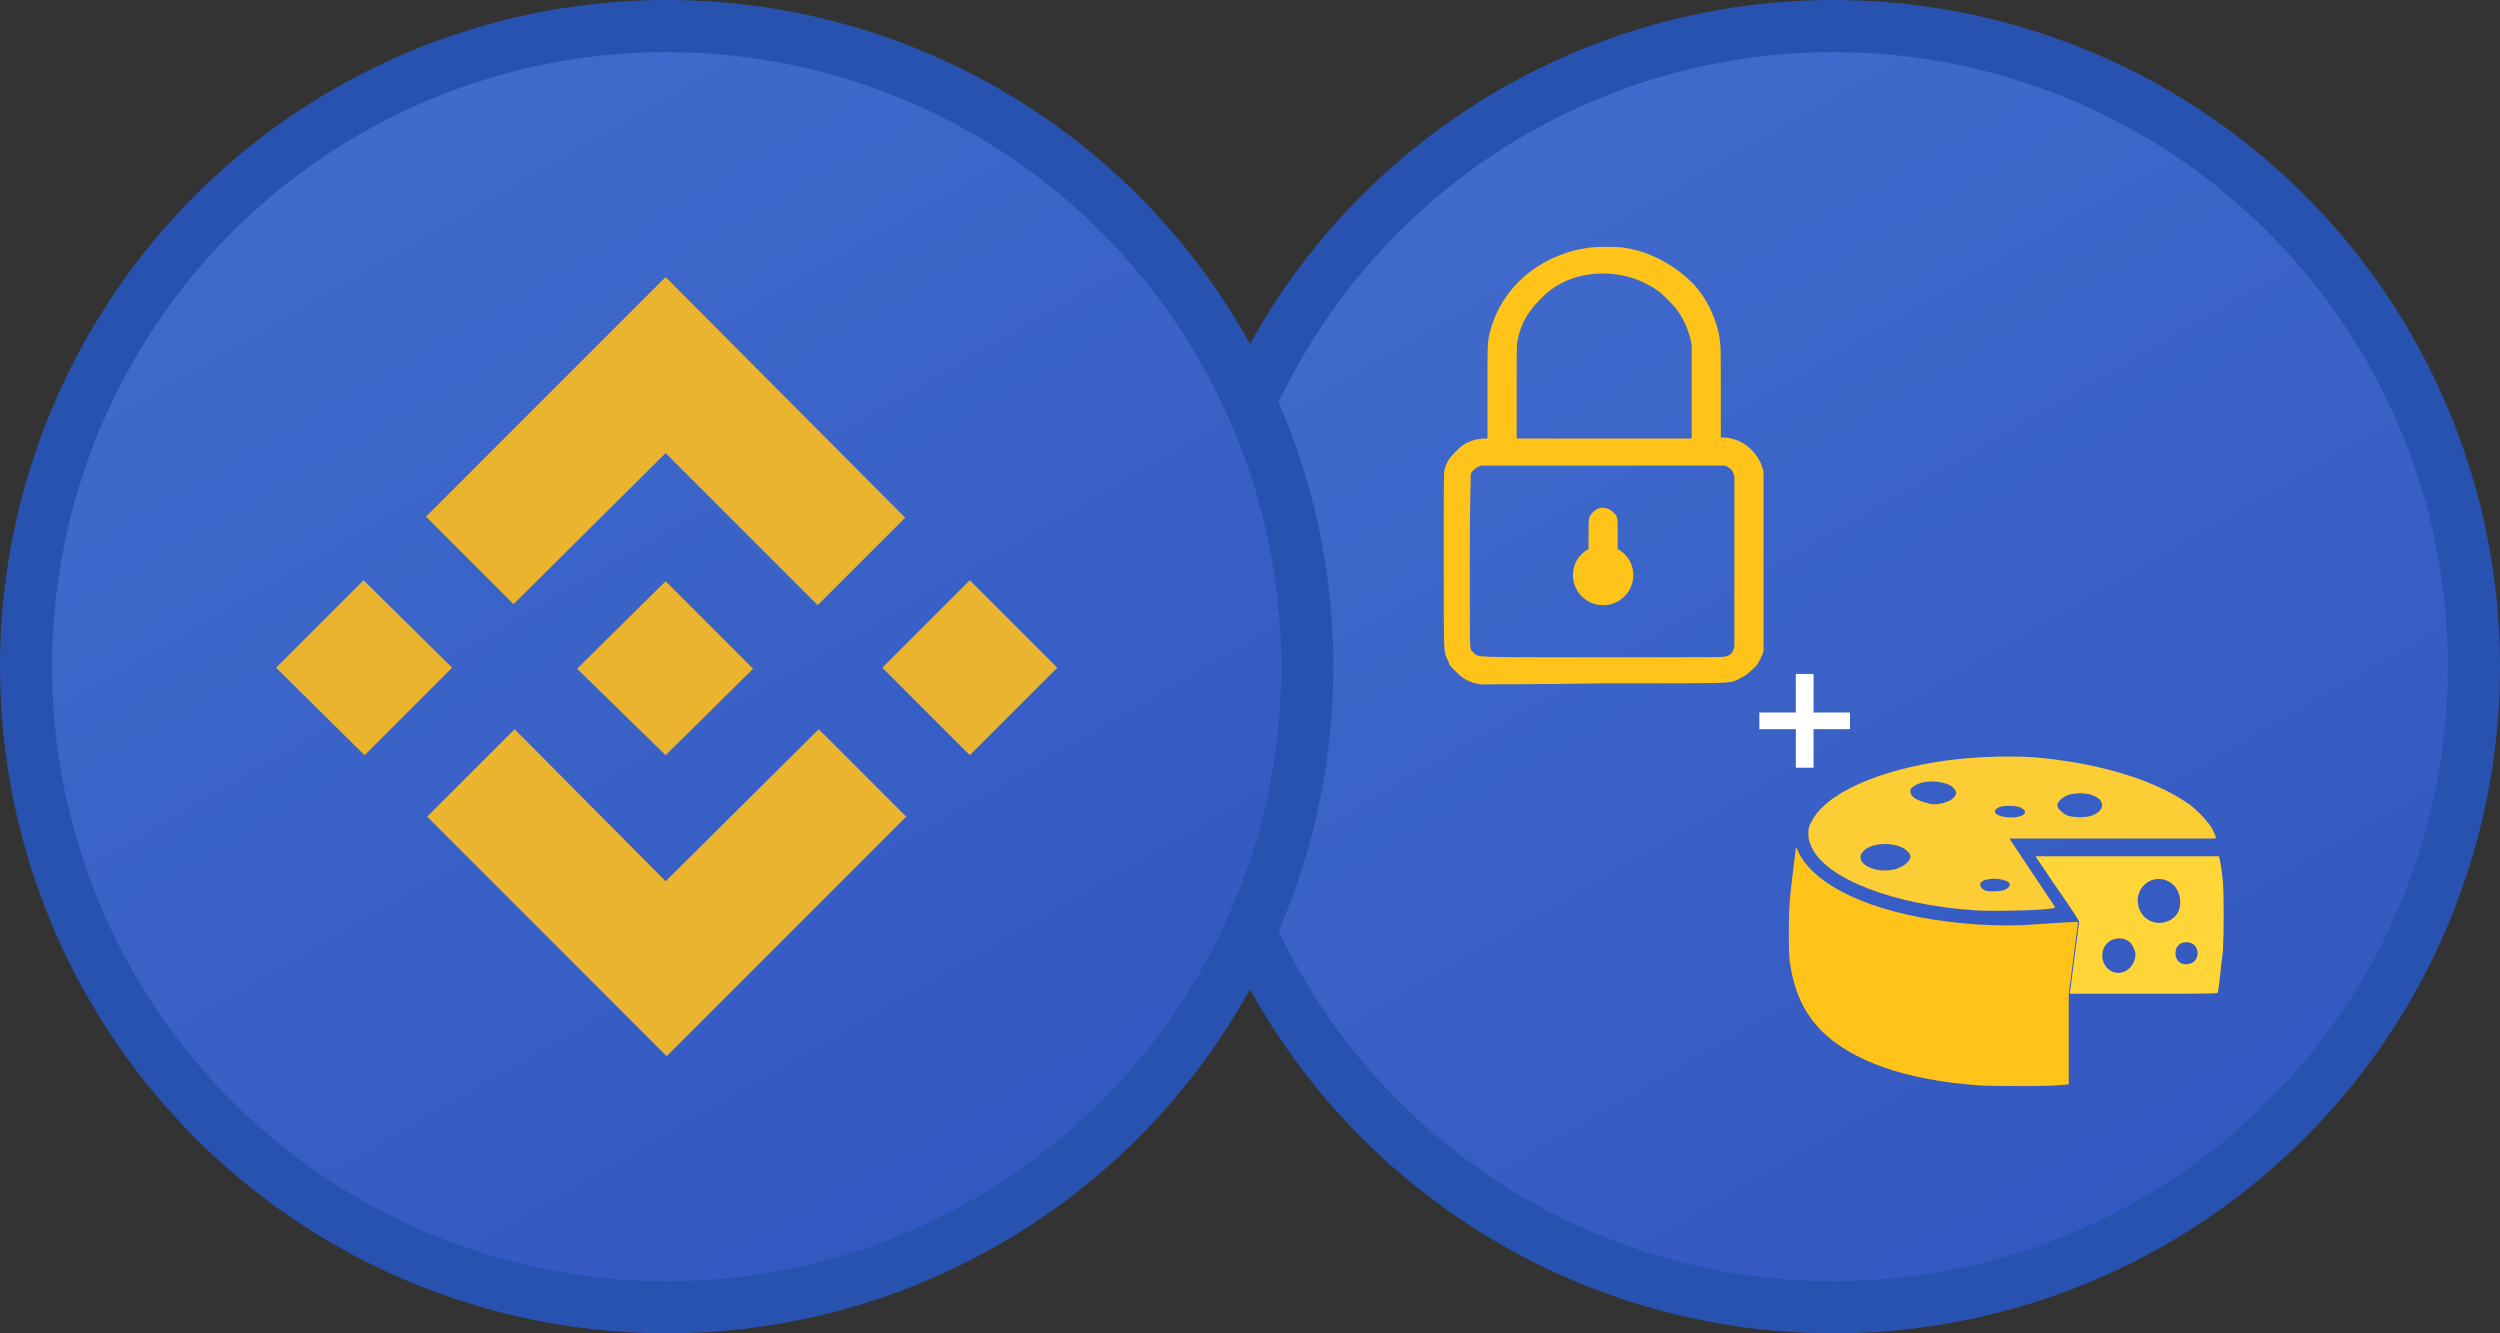 <?xml version="1.0" encoding="utf-8"?>
<!-- Generator: Adobe Illustrator 24.0.1, SVG Export Plug-In . SVG Version: 6.00 Build 0)  -->
<svg version="1.1" id="Layer_1" xmlns="http://www.w3.org/2000/svg" xmlns:xlink="http://www.w3.org/1999/xlink" x="0px" y="0px"
	 width="240px" height="128px" viewBox="0 0 240 128" style="enable-background:new 0 0 240 128;" xml:space="preserve">
<rect x="0" y="0" width="240" height="128" fill="#333333" stroke="none"/>
<style type="text/css">
	.st0{fill:url(#SVGID_1_);stroke:#2852AF;stroke-width:5;stroke-miterlimit:10;}
	.st1{fill:url(#SVGID_2_);stroke:#2852AF;stroke-width:5;stroke-miterlimit:10;}
	.st2{fill:#EBB42E;}
	.st3{fill:#FFC31A;}
	.st4{fill:#FFD538;}
	.st5{fill:#FCCD35;}
	.st6{fill:#FFFFFF;}
</style>
<linearGradient id="SVGID_1_" gradientUnits="userSpaceOnUse" x1="145.245" y1="10.73" x2="206.755" y2="117.269">
	<stop  offset="0" style="stop-color:#406BCC"/>
	<stop  offset="1" style="stop-color:#3358C1"/>
</linearGradient>
<circle class="st0" cx="176" cy="64" r="61.5"/>
<linearGradient id="SVGID_2_" gradientUnits="userSpaceOnUse" x1="33.245" y1="10.73" x2="94.755" y2="117.269">
	<stop  offset="0" style="stop-color:#406BCC"/>
	<stop  offset="1" style="stop-color:#3358C1"/>
</linearGradient>
<circle class="st1" cx="64" cy="64" r="61.5"/>
<path class="st2" d="M43.4,64.1L35,72.5l-8.5-8.4l8.4-8.4L43.4,64.1z M63.9,43.5l14.6,14.6l8.4-8.4l-23-23.1l-23,23l8.4,8.4
	L63.9,43.5z M93.1,55.7l-8.4,8.4l8.4,8.4l8.4-8.4L93.1,55.7z M63.9,84.6L49.4,70L41,78.4l23,23l23-23L78.6,70L63.9,84.6z M63.9,72.5
	l8.4-8.3l-8.4-8.4l-8.5,8.4L63.9,72.5z"/>
<g id="layer102">
	<path class="st3" d="M194.5,88.8c-2.3,0.1-4.9,0-7.3-0.3c-7.6-0.9-13.1-3.5-14.6-6.8c-0.1-0.3-0.2-0.4-0.2-0.3
		c0,0.2-0.5,3.8-0.6,5.3c-0.1,1.4-0.1,4.5,0,5.5c0.4,2.9,1.3,4.9,3,6.7c3,3,8.2,4.8,15.2,5.3c2.2,0.1,7.6,0.1,8.4-0.1l0.2,0v-8.7
		c0.3-2.3,0.6-4.6,0.9-6.9C198.7,88.5,196,88.7,194.5,88.8z"/>
	<path class="st4" d="M213.4,84.6c-0.1-0.9-0.3-2.4-0.4-2.4c0,0-4,0-8.8,0l-8.8,0l2.1,3.1c1.2,1.7,2.1,3.1,2.1,3.2
		c-0.3,2.3-0.6,4.6-0.9,6.9h7c5.7,0,7.1,0,7.2-0.1c0.1-0.2,0.3-2.5,0.5-4C213.5,89.4,213.5,86,213.4,84.6z M204.1,93.2
		c-0.2,0.1-0.5,0.2-0.7,0.2c-1.6,0-2.2-2.2-0.8-3.1c0.6-0.3,1.3-0.3,1.8,0.1c0.3,0.2,0.6,0.9,0.6,1.2
		C205,92.3,204.6,92.9,204.1,93.2z M208.2,88.4c-0.3,0.1-0.5,0.2-0.9,0.2c-1.9,0-2.8-2.4-1.4-3.7c1-0.9,2.6-0.6,3.2,0.7
		c0.1,0.3,0.2,0.5,0.2,1C209.3,87.4,209,88,208.2,88.4z M210.5,92.4c-0.5,0.3-1.3,0.2-1.5-0.3c-0.2-0.3-0.2-0.9,0-1.2
		c0.4-0.6,1.4-0.6,1.8,0C211.1,91.4,211,92.1,210.5,92.4z"/>
	<path class="st5" d="M189.7,87.4c-7.8-0.5-14.4-3-15.8-6.1c-0.2-0.5-0.3-0.7-0.3-1.2c0-0.5,0-0.7,0.3-1.2c1.3-2.7,6.4-5,13-5.9
		c2.9-0.4,7-0.5,9.4-0.2c5.7,0.6,10.7,2.2,13.7,4.3c0.9,0.6,2,1.8,2.4,2.5c0.1,0.3,0.3,0.6,0.3,0.7l0,0.2l-9.9,0l-9.9,0l2.2,3.3
		c1.2,1.8,2.2,3.3,2.2,3.3C197.2,87.4,191.4,87.5,189.7,87.4z M192.5,85.4c0.6-0.3,0.6-0.7-0.1-0.9c-0.9-0.3-2.3-0.1-2.3,0.4
		c0,0.2,0.2,0.5,0.5,0.6C191,85.6,192.1,85.6,192.5,85.4z M182.3,83.3c0.3-0.1,0.6-0.3,0.8-0.5c0.4-0.4,0.4-0.7,0-1.1
		c-0.9-0.9-3.4-0.9-4.2,0c-0.7,0.7-0.1,1.5,1.3,1.8C180.7,83.6,181.8,83.6,182.3,83.3z M194.1,78.3c0.4-0.2,0.4-0.5,0-0.7
		c-0.4-0.3-1.8-0.3-2.2-0.1c-0.4,0.2-0.5,0.4-0.3,0.6C192,78.5,193.4,78.6,194.1,78.3z M200.8,78.3c0.6-0.2,1-0.6,1-1
		c0-0.4-0.3-0.7-0.8-0.9c-0.5-0.3-1.8-0.3-2.4-0.1c-0.6,0.2-1.1,0.7-1.1,1c0,0.3,0.5,0.8,1,1C199.1,78.5,200.3,78.5,200.8,78.3z
		 M186.8,77c0.5-0.1,1-0.6,1-0.9c0-0.1-0.1-0.3-0.3-0.5c-0.8-0.7-2.9-0.8-3.8-0.1c-0.3,0.2-0.3,0.3-0.3,0.5c0,0.5,0.7,0.9,1.7,1.1
		C185.4,77.3,186.4,77.2,186.8,77z"/>
</g>
<g id="layer101">
	<path class="st3" d="M142.1,65.7c-0.6-0.1-1.5-0.4-2-0.9c-0.3-0.3-0.9-0.8-1-1.1c0-0.1-0.1-0.3-0.2-0.5c-0.3-0.7-0.3-0.3-0.3-9.5
		c0-8.3,0-8.4,0.1-8.7c0.2-0.7,0.5-1.1,1-1.6c0.3-0.3,0.6-0.6,0.8-0.7c0.6-0.4,1.4-0.6,2-0.6h0.3l0-4.5c0-4.3,0-4.5,0.1-5.1
		c0.8-4.2,4-7.4,8.4-8.5c1-0.2,1.5-0.3,2.7-0.3c1.3,0,1.8,0,3,0.3c2,0.5,4,1.7,5.4,3.1c1.3,1.3,2.2,3.1,2.6,4.9
		c0.2,1,0.2,1.4,0.2,5.8v4.2h0.3c0.6,0,1.6,0.3,2.2,0.8c0.8,0.6,1.4,1.5,1.6,2.5c0,0.3,0,2.9,0,8.8l0,8.4l-0.1,0.3
		c-0.3,0.7-0.5,1.1-1,1.5c-0.5,0.5-0.9,0.7-1.5,1c-0.8,0.3-0.2,0.3-12.8,0.3C147.5,65.7,142.2,65.7,142.1,65.7z M165.7,63
		c0.4-0.1,0.6-0.3,0.7-0.6l0.1-0.3v-8.2v-8.2l-0.1-0.3c-0.1-0.3-0.5-0.6-0.8-0.7c-0.1,0-4,0-11.8,0h-11.6l-0.3,0.1
		c-0.3,0.2-0.6,0.4-0.7,0.7c0,0.1-0.1,2.3-0.1,8.4c0,7.8,0,8.2,0.1,8.4c0,0.1,0.2,0.3,0.3,0.4c0.5,0.4-0.5,0.4,12.2,0.4
		C165.4,63.1,165.4,63.1,165.7,63z M162.4,37.8c0-2.8,0-4.4,0-4.7c-0.2-1.1-0.6-2.2-1.3-3.2c-0.4-0.6-1.5-1.7-2.1-2.1
		c-1.8-1.2-3.9-1.7-6-1.5c-2.1,0.2-3.8,1-5.2,2.5c-1.1,1.1-1.8,2.3-2.1,3.8c-0.1,0.5-0.1,0.6-0.1,5l0,4.5h8.4h8.4V37.8L162.4,37.8z"
		/>
	<path class="st3" d="M156.8,55.2c0,1.6-1.3,2.9-2.9,2.9s-2.9-1.3-2.9-2.9c0-1.1,0.6-2,1.5-2.5v-1.2c0-1.8,0-1.9,0.4-2.3
		c0.5-0.6,1.4-0.6,2,0c0.4,0.4,0.4,0.4,0.4,2.2v1.3C156.2,53.2,156.8,54.1,156.8,55.2z"/>
</g>
<g>
	<path class="st6" d="M174.1,64.7v3.7h3.5v1.6h-3.5v3.7h-1.7v-3.7h-3.5v-1.6h3.5v-3.7H174.1z"/>
</g>
</svg>
